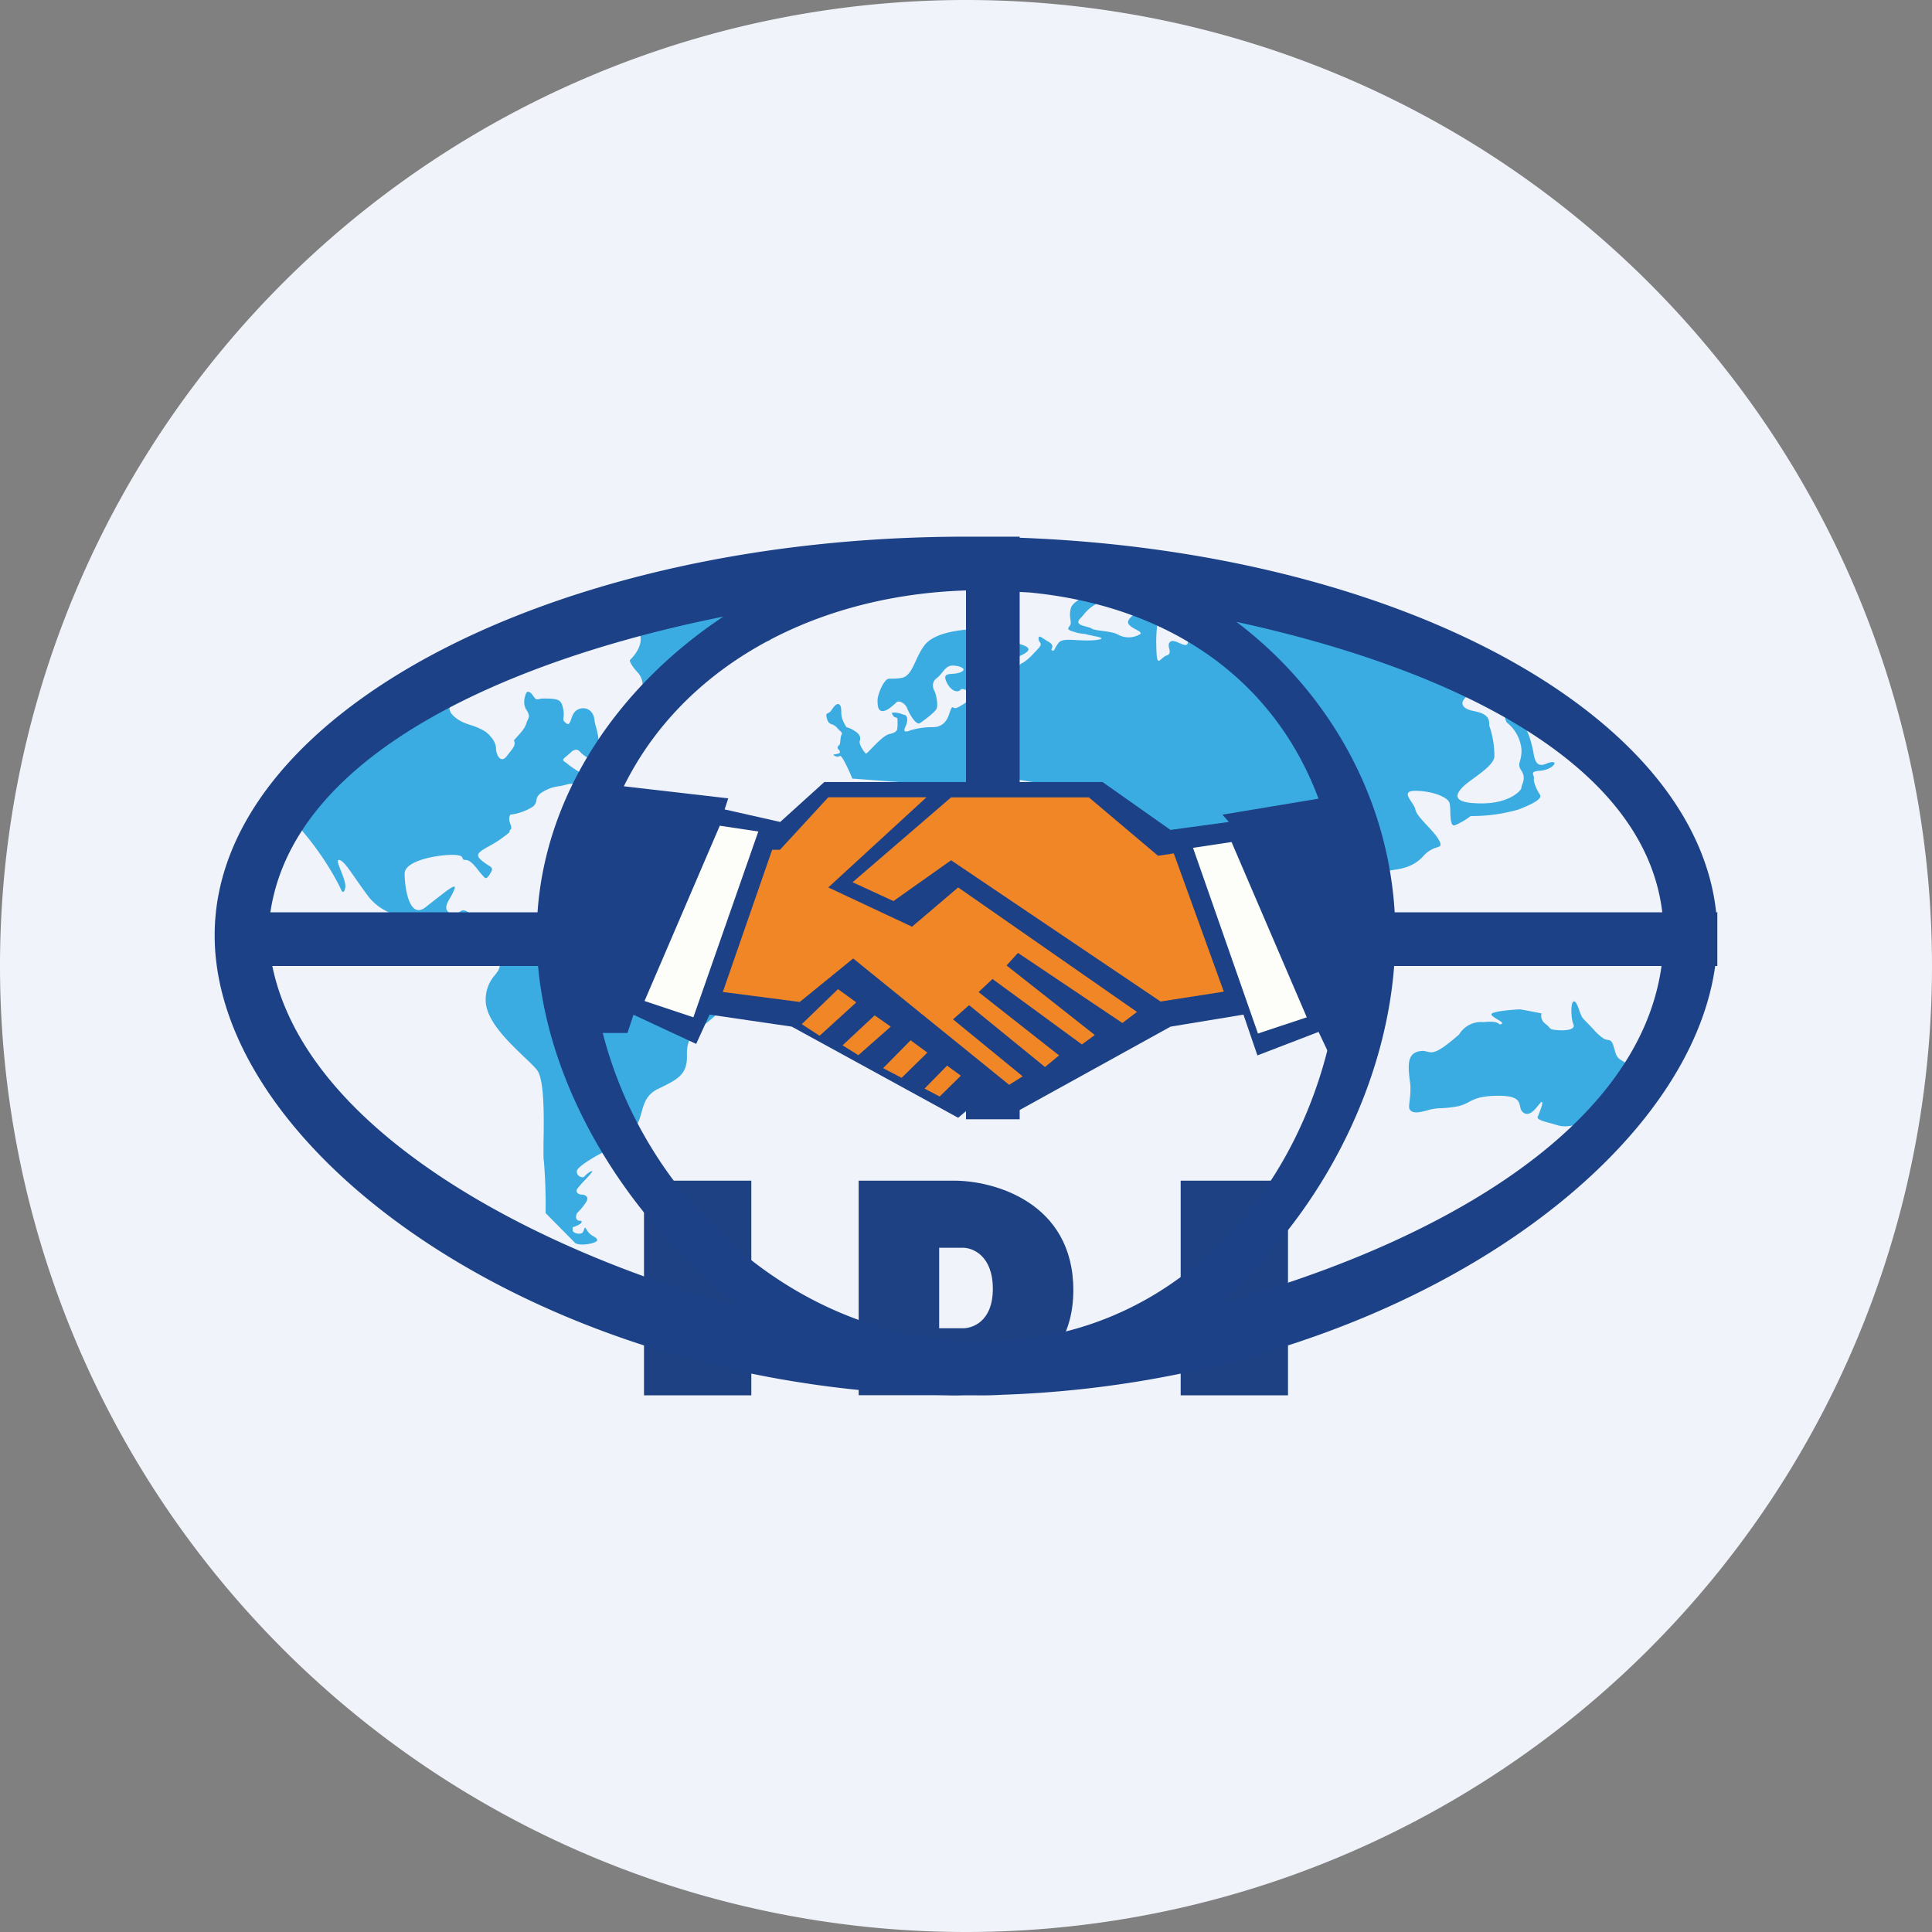 <ns0:svg xmlns:ns0="http://www.w3.org/2000/svg" width="18" height="18" fill="none"><ns0:rect width="100%" height="100%" fill="#808080" stroke="none"/><path xmlns="http://www.w3.org/2000/svg" fill="#F0F3FA" d="M9 18a9 9 0 0 1 0 -18a9 9 0 0 1 0 18Z" /><ns0:path fill-rule="evenodd" clip-rule="evenodd" d="M5.722 5.576c.054.051.159.175.146.259-.01.066.01.057.032.046.014-.006.029-.013.04-.005.027.023.074.128-.072.275-.001.01.011.046.071.112a.17.17 0 0 1 .047.133c0 .02 0 .036.008.048.011.015.034.016.06.016.032.001.068.002.094.029.048.049.087.075.103.037.009-.021.023-.03.043-.043a.312.312 0 0 0 .052-.04c.044-.042.043-.144.043-.175v-.005c0-.006.002-.004.007.002.012.013.039.044.084-.002.016-.016.033-.037.053-.06.058-.071.13-.159.203-.161.1-.004.439-.06.442-.083.002-.009-.008-.013-.021-.018-.022-.01-.053-.023-.057-.065a.14.14 0 0 1 .05-.131c.01-.008.027-.014.046-.02.033-.013.07-.026.073-.055.003-.029.002-.047.001-.069a1.074 1.074 0 0 1-.003-.07c-.007-.063-.02-.18.133-.27-.623 0-1.378.21-1.678.315Zm-.64 5.725.278.281c.052.031.21 0 .204-.03-.003-.015-.017-.024-.035-.034a.153.153 0 0 1-.062-.059c-.017-.032-.02-.02-.026-.003-.005.013-.01.029-.022.034-.03.012-.084-.003-.084-.03v-.025c.028-.01.084-.032.084-.05 0-.01-.006-.011-.014-.011s-.018-.001-.028-.01c-.018-.015-.008-.048 0-.063a.513.513 0 0 0 .09-.112c.02-.043-.02-.059-.048-.059-.03 0-.059-.024-.042-.052a.855.855 0 0 1 .075-.086c.025-.027.05-.053.06-.068.026-.034-.038.003-.064.034-.026.03-.088-.012-.071-.055.016-.043.216-.163.294-.188.077-.024.145-.098.239-.203.037-.042.052-.094.067-.148.022-.08.045-.163.146-.215l.047-.023c.142-.071.237-.118.23-.296-.004-.157.062-.207.157-.28.025-.018.05-.038.078-.062.109-.093.236-.241.285-.303l-1.316-.413h-.788c-.149 0-.154-.003-.233-.047l-.058-.03c-.076-.041-.082-.066-.089-.094-.005-.024-.011-.05-.059-.09-.056-.048-.08-.028-.103-.008-.02.016-.04.033-.08.008-.062-.04-.033-.09.002-.15a.573.573 0 0 0 .036-.072c.028-.068-.053-.004-.157.077l-.115.09c-.148.108-.19-.187-.19-.317s.346-.18.462-.174c.069.003.074.019.078.031.003.01.005.016.028.016.042 0 .081.05.115.092a.68.68 0 0 0 .044.053c.026.03.035.04.07-.018.03-.047.019-.055-.02-.079-.016-.01-.039-.025-.065-.048-.06-.052-.014-.078.067-.124.034-.019.075-.042.116-.071.093-.067.087-.07.082-.073-.002-.002-.004-.003.007-.012.015-.012.01-.03.002-.052-.01-.026-.02-.057-.002-.09a.502.502 0 0 0 .21-.074.09.09 0 0 0 .034-.061c.005-.026.01-.05.067-.082.063-.035.097-.04.135-.047a.468.468 0 0 0 .076-.016c.047-.015.089-.005.136.007.037.009.076.019.125.019.11 0 .033-.063 0-.085a.736.736 0 0 1-.26-.143c-.043-.027-.038-.03.002-.064.013-.011.031-.026.052-.046.042-.024.055-.012.077.01a.22.22 0 0 0 .129.07c.071.014.084.03.094.042.012.015.02.026.116.026l.063.001-.002-.001a.48.48 0 0 0-.161-.148c-.065-.035-.067-.056-.07-.1a.672.672 0 0 0-.024-.125c-.006-.018-.01-.033-.016-.076-.012-.08-.084-.122-.156-.085-.035.018-.05.058-.06.09-.012.032-.02.056-.045.037-.03-.022-.028-.03-.026-.052a.219.219 0 0 0-.002-.075c-.017-.09-.033-.104-.183-.104a.174.174 0 0 0-.043.005c-.022.005-.03.007-.057-.033-.031-.046-.054-.037-.061-.026 0 0-.045.09 0 .158.033.052.026.068.013.095-.004.009-.01.019-.013.032-.015.047-.04.074-.096.136l-.02.022c.018.04-.002.065-.04.114l-.027.034c-.056.074-.1-.015-.1-.074 0-.058-.054-.121-.096-.153a.57.57 0 0 0-.142-.063 3.32 3.32 0 0 1-.045-.016c-.072-.026-.178-.1-.143-.164a.49.49 0 0 1 .182-.153.47.47 0 0 1 .057-.02c.045-.013.091-.027.091-.049 0-.02-.034-.032-.067-.043a.25.25 0 0 1-.048-.02c-.015-.01.007-.013.04-.017.04-.006.094-.013.117-.036.03-.029 0-.035-.036-.043a.232.232 0 0 1-.049-.015c-.035-.017-.063-.148-.072-.211-.15.082-.538.3-.888.512-.35.211-.654.568-.762.72a.822.822 0 0 1 .037.229c-.004.05-.03.082-.051.108-.016.019-.029.035-.029.053 0 .034.04.086.061.108.216.24.356.494.4.591.008.02.028.042.039-.02.006-.038-.02-.102-.041-.157-.023-.058-.042-.105-.015-.1.036.007.081.072.15.171.033.048.072.103.117.164.123.163.324.206.472.238l.06.014a.448.448 0 0 0 .108.014c.033.001.049.001.127.048a.483.483 0 0 1 .182.207h.19l.053.048c.061.078.033.115-.009.169a.343.343 0 0 0-.086.233c0 .187.207.384.354.525.053.05.099.094.125.127.069.089.064.447.06.668 0 .091-.002.16.003.177a4.9 4.9 0 0 1 .016.486ZM7.84 6.665c.004.036.023.07.037.095l.009.015a.258.258 0 0 1 .081.038c.046.03.054.059.043.09-.01.033.044.108.057.118.004.003.026-.02.055-.05.049-.05.118-.122.164-.132.07-.015.073-.037.075-.06v-.004a.435.435 0 0 0 0-.076c0-.011-.01-.013-.019-.016-.008-.003-.017-.005-.021-.015l-.007-.012c-.007-.012-.01-.018.023-.017.029.001.047.007.063.013a.18.18 0 0 0 .026.008c.027.005.032.043.022.077a.303.303 0 0 1-.013.035c-.005.013-.01.023-.009.032.002.015.025.014.057 0a.69.69 0 0 1 .204-.029c.08 0 .129-.038.158-.127.021-.065.027-.062.039-.055.004.002.01.005.017.005.026 0 .17-.092.155-.12-.016-.028-.085-.078-.109-.05-.023.028-.09.014-.131-.08-.027-.063.008-.066.055-.07a.246.246 0 0 0 .076-.014c.074-.03-.005-.063-.073-.063-.043 0-.068.03-.095.063-.015.019-.03.038-.05.053-.056.042-.036.097-.021.125.014.028.032.12.02.156-.011.035-.12.114-.157.139-.038.025-.103-.095-.12-.14-.018-.044-.073-.074-.097-.055l-.014.013c-.029.026-.078.07-.117.07-.047 0-.047-.063-.047-.102 0-.04.035-.134.07-.175.021-.026.033-.025.062-.025.019 0 .046 0 .087-.006.068-.01.1-.078.137-.159.02-.045.044-.094.077-.14.084-.12.316-.144.393-.152l.016-.002a.445.445 0 0 1 .23.061c.054.027.113.04.17.054.043.01.085.02.124.036.09.036.018.076-.12.131-.104.042-.079.046-.06.05.007.001.012.002.012.005-.003.009-.003.014.064.038.037.013.041.003.047-.015a.07.07 0 0 1 .036-.045c.047-.025.078-.058.12-.102l.028-.03c.037-.039.029-.051.018-.066a.05.05 0 0 1-.011-.03c0-.03.012-.022.048 0 .012.008.027.018.045.028.045.027.037.049.03.064-.003.008-.005.014.003.017.015.006.018 0 .027-.018a.36.36 0 0 1 .033-.052c.027-.035.092-.031.173-.026.051.002.11.006.167 0 .114-.013.043-.028-.018-.04l-.046-.01c-.022-.007-.033-.008-.045-.009a.401.401 0 0 1-.092-.02c-.062-.018-.052-.03-.039-.048.007-.01.014-.02.014-.032 0-.013-.001-.023-.003-.033a.237.237 0 0 1 .003-.102c.013-.061.125-.112.207-.149.026-.011.049-.021.065-.03.067-.037.17-.084.222-.073.053.01-.097.143-.208.187a.373.373 0 0 0-.17.127l-.03.033c-.042.047.01.06.058.073.02.006.04.01.051.018.018.012.056.016.099.022.052.007.11.014.147.035a.206.206 0 0 0 .197 0c.031-.015.004-.03-.03-.048-.03-.016-.065-.035-.073-.06-.018-.055.16-.16.238-.146.048.009.043.057.034.148-.006.054-.013.125-.01.21.003.164.017.151.049.122.013-.011.028-.026.048-.032.036-.013.03-.038.023-.065-.005-.022-.01-.046.01-.063.021-.016.055-.001.087.013.036.016.069.03.077-.002.008-.03-.036-.051-.085-.076-.054-.026-.114-.055-.123-.101a.508.508 0 0 0-.066-.16c.097.008.31.022.39.006.099-.02.099-.021.097-.08a.068.068 0 0 0-.015-.042c-.003-.003-.004-.005-.004-.007.001-.002.009-.002.03-.002h.03c.08-.001.194-.094.24-.14 1.144.126 2.297.742 2.73 1.034-.096-.02-.327-.047-.484 0-.197.058-.252.17-.074.203.136.027.14.078.142.118 0 .012 0 .023.005.032a.86.86 0 0 1 .043.268c0 .066-.097.138-.186.203-.045.033-.088.064-.114.092-.08.084-.068.147.184.147.251 0 .368-.117.368-.147 0-.008.003-.018.008-.03.011-.031.027-.074-.008-.127-.028-.042-.022-.062-.013-.094.007-.024.015-.055.013-.106a.358.358 0 0 0-.13-.244c-.048-.045-.011-.175.05-.112l.006.007c.061.062.149.152.19.405.023.113.076.094.124.075a.15.15 0 0 1 .048-.012c.055 0-.012.075-.116.081-.075.004-.068.023-.06.045a.054.054 0 0 1 .004.028c-.006.033.031.114.056.149.024.035-.05.082-.203.14a1.57 1.57 0 0 1-.442.06.672.672 0 0 1-.147.086c-.039.012-.041-.064-.043-.131a.505.505 0 0 0-.006-.073c-.012-.059-.166-.117-.32-.117-.103 0-.072.049-.037.102.017.025.034.05.038.073.007.038.056.091.108.147.044.047.09.096.113.14.026.05.012.054-.023.066a.26.26 0 0 0-.124.08c-.094.104-.207.12-.313.134l-.037.005a.164.164 0 0 0-.135.135c.338.247.14.368 0 .397a.595.595 0 0 1-.154 0c-.039-.01-.76-.352-.967-.621-.478-.054-1.15-.372-1.207-.423-.071-.065-.257-.225-.318-.235l-.71-.114c-.004-.05-.024-.152-.079-.154-.054-.003-.202.157-.27.238l-1.13-.084c-.03-.074-.097-.22-.115-.211-.023.012-.043.004-.058-.006-.008-.006 0-.008.015-.01a.173.173 0 0 0 .028-.006c.026-.009.011-.03 0-.04-.01-.011-.011-.024.006-.038.01-.007.011-.028.013-.05.002-.018.004-.036.01-.047.01-.016 0-.024-.015-.038a.273.273 0 0 1-.025-.026.116.116 0 0 0-.053-.035.06.06 0 0 1-.02-.01c-.012-.012-.018-.02-.027-.06-.004-.025.003-.028.014-.033a.057.057 0 0 0 .026-.019l.011-.015c.02-.028.043-.06.066-.048.02.011.02.039.021.07 0 .01 0 .022.002.033Zm7.296 3.544c-.107.084-.341.255-.429.27h-.009c-.102.017-.133.022-.204 0-.017-.006-.036-.011-.055-.016-.062-.017-.124-.033-.112-.06.015-.035.058-.139.036-.136-.006 0-.016.014-.03.03-.033.042-.085.106-.137.071-.024-.016-.029-.038-.034-.061-.01-.048-.022-.098-.2-.098-.165 0-.224.03-.279.059a.35.35 0 0 1-.117.042c-.065.011-.105.013-.14.015a.453.453 0 0 0-.118.017c-.091.026-.143.032-.17 0-.014-.016-.01-.044-.005-.086.005-.042.012-.097.005-.166l-.004-.027c-.014-.126-.028-.244.086-.268.035-.008.057-.002.077.003.048.013.088.023.297-.16a.238.238 0 0 1 .228-.115c.109-.011.13.006.143.015.006.006.01.009.024.002.02-.008-.009-.025-.04-.044-.032-.02-.067-.04-.048-.054.037-.026.243-.038.258-.038.013 0 .141.025.204.038-.007.018-.01.063.037.098a.212.212 0 0 1 .034.032c.015.017.02.022.088.026.097.006.158-.014.136-.058-.02-.043-.027-.19 0-.208.021-.013.039.034.054.075a.52.52 0 0 0 .021.055c.006.016.006.018.065.078l.048.05a.462.462 0 0 0 .095.086.1.1 0 0 0 .037.012c.021.004.038.007.051.046l.014.046c.01.039.02.07.05.09l.034.021c.04.025.084.052.091.08.01.038-.058.195-.082.238Z" fill="#3AACE2" /><ns0:path d="M6 11v2h1v-2H6ZM11 11v2h1v-2h-1Z" fill="#1D4182" /><ns0:path fill-rule="evenodd" clip-rule="evenodd" d="M8 12.999V11h.884c.372-.002 1.116.2 1.116 1.02 0 .822-.78.995-1.171.979H8Zm.75-.624v-.75h.221c.093 0 .279.075.279.383s-.195.373-.293.367H8.75Z" fill="#1D4182" /><ns0:path d="m6.785 7.438-1.093-.126c-.244.667-.284.956-.284 1.37 0 .332.08.766.121.942h.317l.056-.17.584.272.125-.273.766.112 1.55.849.312-.264.237.205 1.43-.79.679-.112.13.38.57-.219.085.18h.322c.057-.148.171-.594.171-1.194s-.201-1.053-.302-1.205l-1.172.195.06.068-.544.074-.633-.446H7.68l-.411.372-.518-.117.034-.103Z" fill="#1C4187" /><ns0:path fill-rule="evenodd" clip-rule="evenodd" d="M9.594 12.47a6.765 6.765 0 0 1-.51.03C7.095 12.46 5.5 10.664 5.5 8.713c0-1.922 1.55-3.15 3.5-3.212v4.927h.5V5.515l.092.005c1.77.17 2.908 1.369 2.908 3.194s-1.136 3.513-2.906 3.756ZM9.152 5H9.5v.01c3.5.13 6.289 1.626 6.489 3.49H16V9h-.02c-.263 1.908-3.112 3.877-6.647 3.995A3.029 3.029 0 0 1 9.1 13H9c-3.866 0-7-2.234-7-4.286C2 6.663 5.134 5 9 5h.152ZM5.013 9c.107 1.19.866 2.404 1.892 3.177C4.99 11.66 2.855 10.544 2.537 9h2.476Zm-.005-.5c.078-1.126.77-2.117 1.731-2.755-1.914.383-3.995 1.24-4.22 2.755h2.489Zm6.512-2.706c1.86.403 3.794 1.248 3.967 2.706h-2.493c-.066-1.097-.631-2.067-1.474-2.706Zm-.184 6.355c.926-.774 1.563-1.973 1.653-3.149h2.491c-.22 1.59-2.252 2.643-4.144 3.15Z" fill="#1C4187" /><ns0:path fill-rule="evenodd" clip-rule="evenodd" d="m6.005 9.326.455.152.605-1.731-.359-.054-.701 1.633Zm6.17.152-.455.151-.605-1.73.359-.054.701 1.633Z" fill="#FDFEF9" /><ns0:path fill-rule="evenodd" clip-rule="evenodd" d="m6.734 9.243.46-1.326h.073l.45-.489h.915l-.915.84.78.366.43-.366 1.666 1.16-.136.103-.973-.653-.106.117.822.648-.12.088-.833-.61-.13.122.75.59-.131.108-.707-.576-.15.132.649.531-.126.079L7.949 8.93l-.498.405-.717-.093Zm1.21-1.023.38.175.537-.38 1.952 1.316.589-.092-.466-1.288-.147.022-.644-.544H8.861l-.917.79Zm-.137.996-.337.326.166.108.342-.311-.17-.123Zm.043.523.299-.279.15.105-.302.266-.147-.092Zm.634-.047-.256.26.172.09.24-.235-.156-.115Zm.13.45.21-.214.128.094-.197.194-.142-.074Z" fill="#F18626" /></ns0:svg>